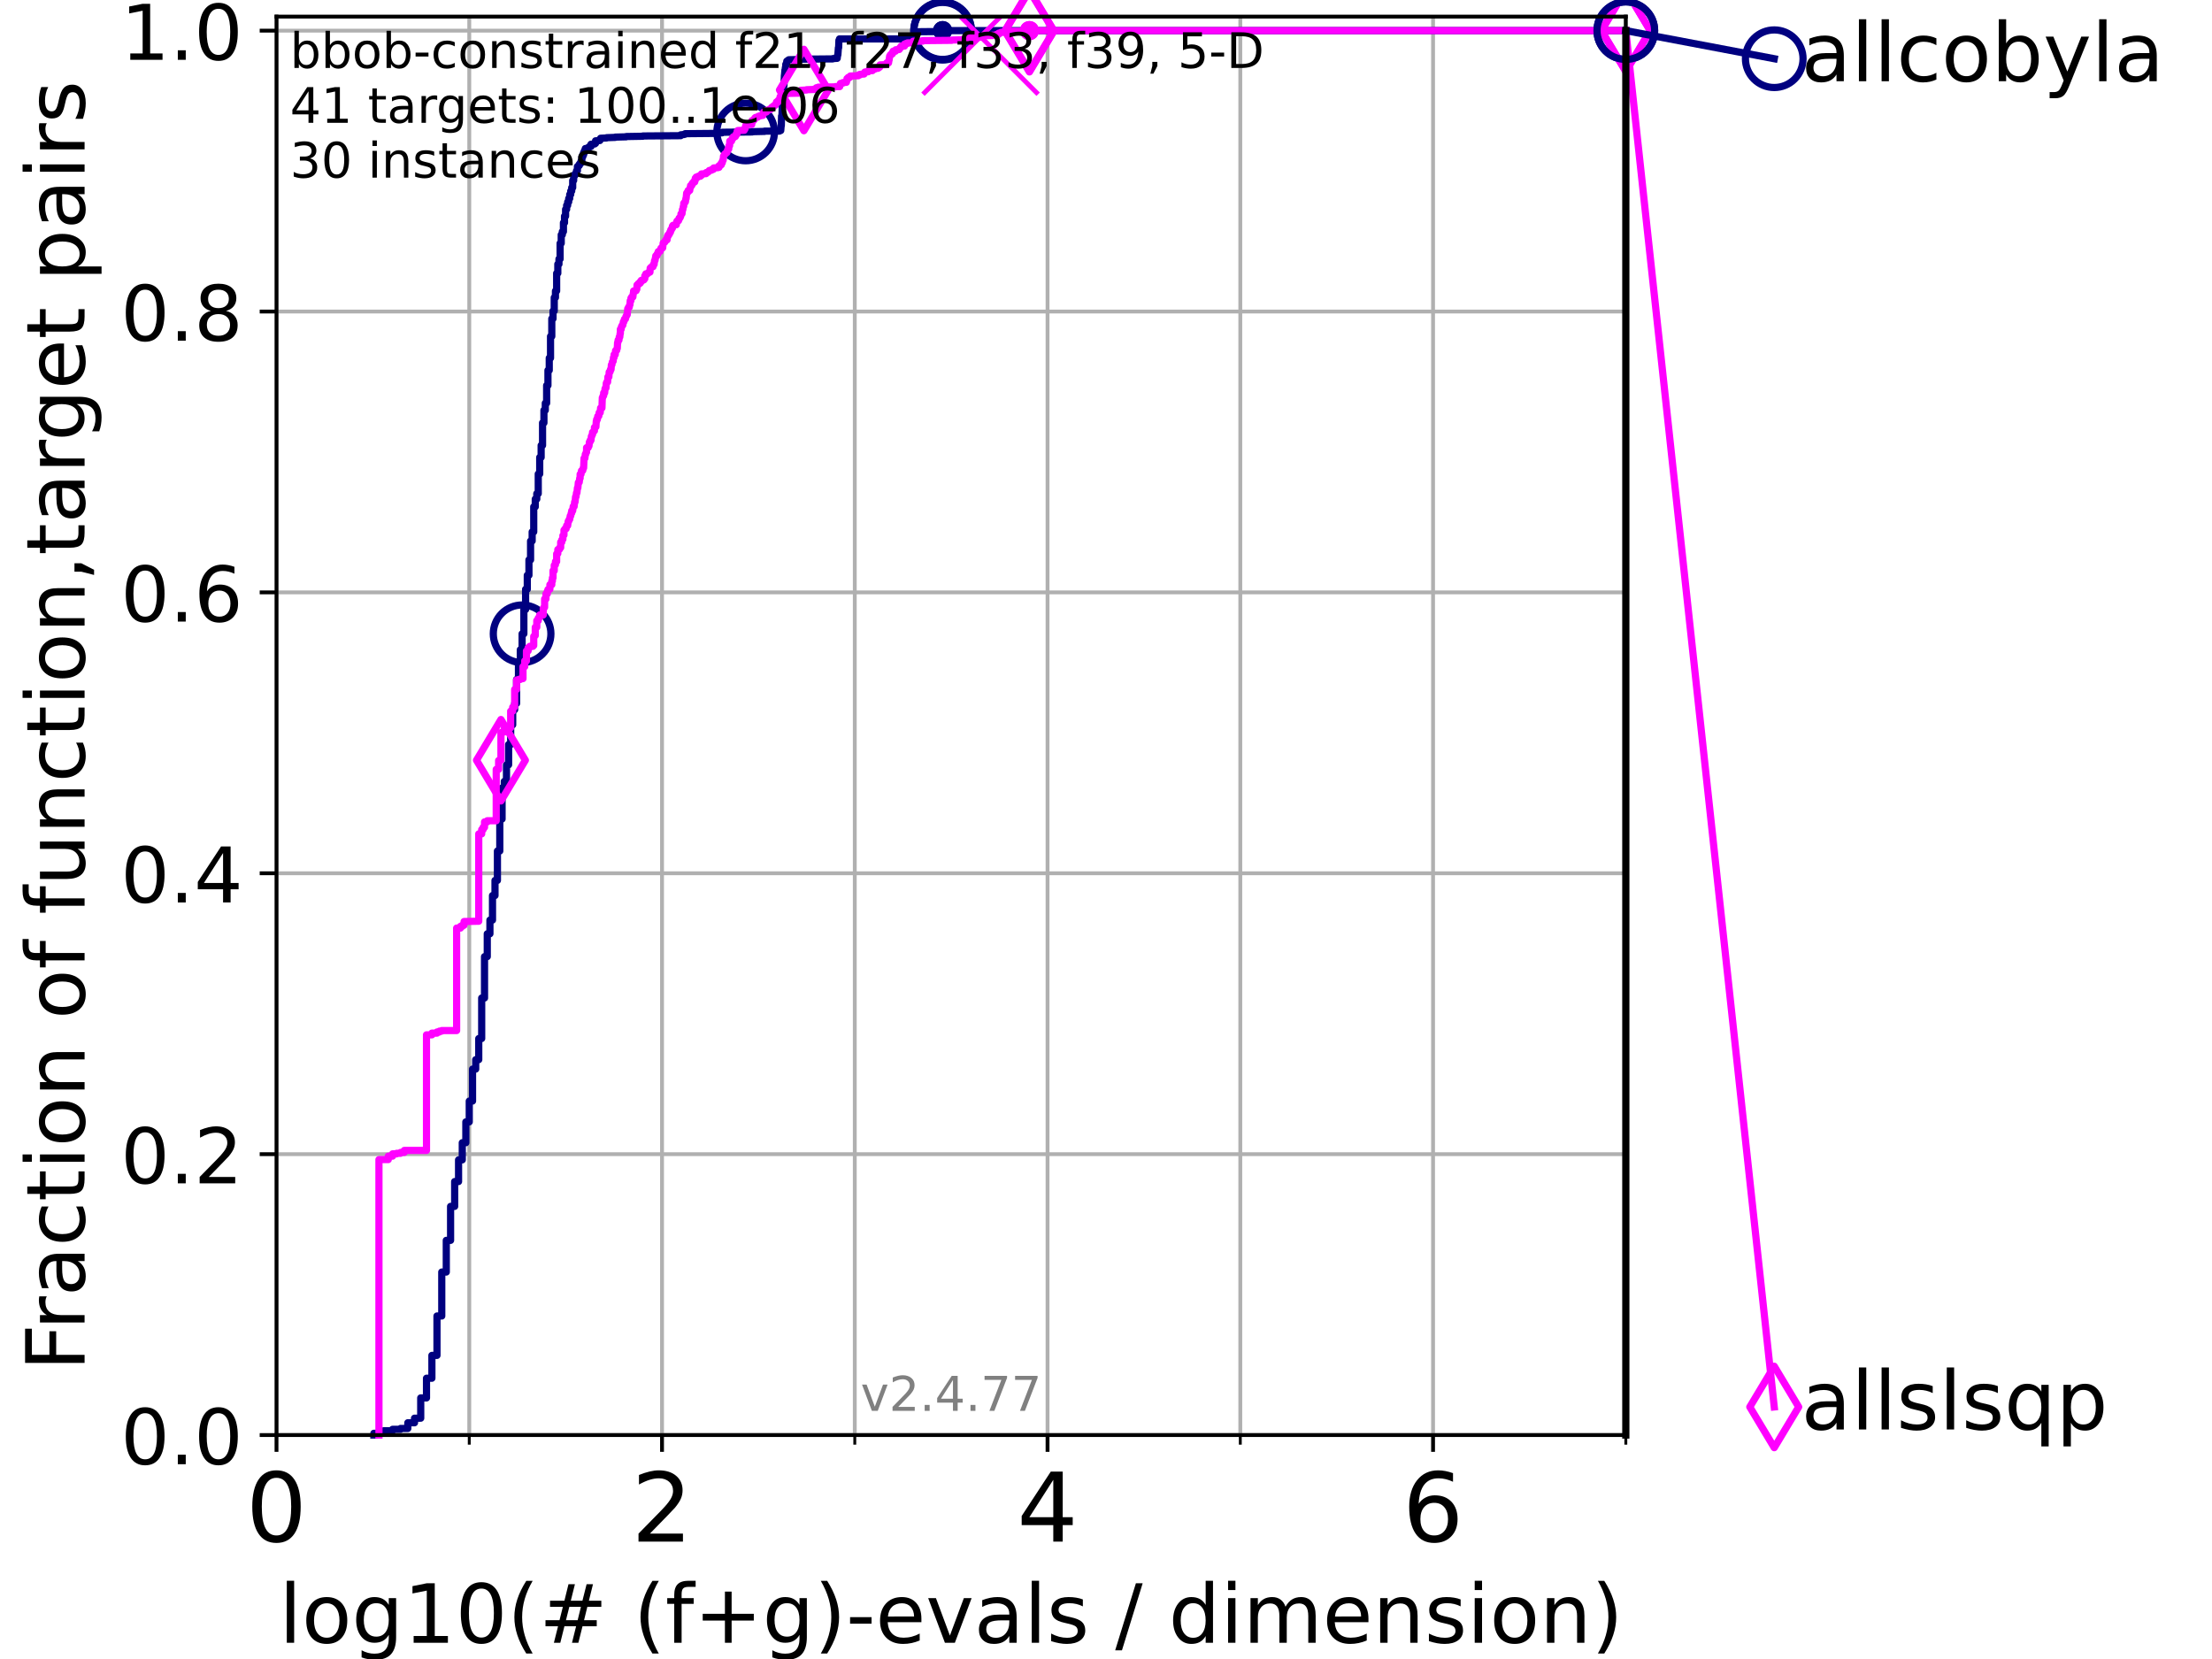 <?xml version="1.0" encoding="utf-8" standalone="no"?>
<!DOCTYPE svg PUBLIC "-//W3C//DTD SVG 1.1//EN"
  "http://www.w3.org/Graphics/SVG/1.1/DTD/svg11.dtd">
<!-- Created with matplotlib (https://matplotlib.org/) -->
<svg height="345.6pt" version="1.1" viewBox="0 0 460.8 345.6" width="460.8pt" xmlns="http://www.w3.org/2000/svg" xmlns:xlink="http://www.w3.org/1999/xlink">
 <defs>
  <style type="text/css">*{stroke-linecap:butt;stroke-linejoin:round;}</style>
 </defs>
 <g id="figure_1">
  <g id="patch_1">
   <path d="M 0 345.6 
L 460.8 345.6 
L 460.8 0 
L 0 0 
z
" style="fill:#ffffff;"/>
  </g>
  <g id="axes_1">
   <g id="patch_2">
    <path d="M 57.6 298.944 
L 338.688 298.944 
L 338.688 3.456 
L 57.6 3.456 
z
" style="fill:#ffffff;"/>
   </g>
   <g id="matplotlib.axis_1">
    <g id="xtick_1">
     <g id="line2d_1">
      <path clip-path="url(#p86ea5c5423)" d="M 57.6 298.944 
L 57.6 3.456 
" style="fill:none;stroke:#b0b0b0;stroke-linecap:square;stroke-width:0.8;"/>
     </g>
     <g id="line2d_2">
      <defs>
       <path d="M 0 0 
L 0 3.5 
" id="ma0058f8cc5" style="stroke:#000000;stroke-width:0.8;"/>
      </defs>
      <g>
       <use style="stroke:#000000;stroke-width:0.8;" x="57.6" xlink:href="#ma0058f8cc5" y="298.944"/>
      </g>
     </g>
     <g id="text_1">
      <!-- 0 -->
      <g transform="translate(51.237 321.141)scale(0.2 -0.2)">
       <defs>
        <path d="M 31.781 66.406 
Q 24.172 66.406 20.328 58.906 
Q 16.5 51.422 16.5 36.375 
Q 16.5 21.391 20.328 13.891 
Q 24.172 6.391 31.781 6.391 
Q 39.453 6.391 43.281 13.891 
Q 47.125 21.391 47.125 36.375 
Q 47.125 51.422 43.281 58.906 
Q 39.453 66.406 31.781 66.406 
z
M 31.781 74.219 
Q 44.047 74.219 50.516 64.516 
Q 56.984 54.828 56.984 36.375 
Q 56.984 17.969 50.516 8.266 
Q 44.047 -1.422 31.781 -1.422 
Q 19.531 -1.422 13.062 8.266 
Q 6.594 17.969 6.594 36.375 
Q 6.594 54.828 13.062 64.516 
Q 19.531 74.219 31.781 74.219 
z
" id="DejaVuSans-48"/>
       </defs>
       <use xlink:href="#DejaVuSans-48"/>
      </g>
     </g>
    </g>
    <g id="xtick_2">
     <g id="line2d_3">
      <path clip-path="url(#p86ea5c5423)" d="M 137.911 298.944 
L 137.911 3.456 
" style="fill:none;stroke:#b0b0b0;stroke-linecap:square;stroke-width:0.8;"/>
     </g>
     <g id="line2d_4">
      <g>
       <use style="stroke:#000000;stroke-width:0.8;" x="137.911" xlink:href="#ma0058f8cc5" y="298.944"/>
      </g>
     </g>
     <g id="text_2">
      <!-- 2 -->
      <g transform="translate(131.548 321.141)scale(0.2 -0.2)">
       <defs>
        <path d="M 19.188 8.297 
L 53.609 8.297 
L 53.609 0 
L 7.328 0 
L 7.328 8.297 
Q 12.938 14.109 22.625 23.891 
Q 32.328 33.688 34.812 36.531 
Q 39.547 41.844 41.422 45.531 
Q 43.312 49.219 43.312 52.781 
Q 43.312 58.594 39.234 62.25 
Q 35.156 65.922 28.609 65.922 
Q 23.969 65.922 18.812 64.312 
Q 13.672 62.703 7.812 59.422 
L 7.812 69.391 
Q 13.766 71.781 18.938 73 
Q 24.125 74.219 28.422 74.219 
Q 39.75 74.219 46.484 68.547 
Q 53.219 62.891 53.219 53.422 
Q 53.219 48.922 51.531 44.891 
Q 49.859 40.875 45.406 35.406 
Q 44.188 33.984 37.641 27.219 
Q 31.109 20.453 19.188 8.297 
z
" id="DejaVuSans-50"/>
       </defs>
       <use xlink:href="#DejaVuSans-50"/>
      </g>
     </g>
    </g>
    <g id="xtick_3">
     <g id="line2d_5">
      <path clip-path="url(#p86ea5c5423)" d="M 218.222 298.944 
L 218.222 3.456 
" style="fill:none;stroke:#b0b0b0;stroke-linecap:square;stroke-width:0.8;"/>
     </g>
     <g id="line2d_6">
      <g>
       <use style="stroke:#000000;stroke-width:0.8;" x="218.222" xlink:href="#ma0058f8cc5" y="298.944"/>
      </g>
     </g>
     <g id="text_3">
      <!-- 4 -->
      <g transform="translate(211.859 321.141)scale(0.2 -0.2)">
       <defs>
        <path d="M 37.797 64.312 
L 12.891 25.391 
L 37.797 25.391 
z
M 35.203 72.906 
L 47.609 72.906 
L 47.609 25.391 
L 58.016 25.391 
L 58.016 17.188 
L 47.609 17.188 
L 47.609 0 
L 37.797 0 
L 37.797 17.188 
L 4.891 17.188 
L 4.891 26.703 
z
" id="DejaVuSans-52"/>
       </defs>
       <use xlink:href="#DejaVuSans-52"/>
      </g>
     </g>
    </g>
    <g id="xtick_4">
     <g id="line2d_7">
      <path clip-path="url(#p86ea5c5423)" d="M 298.533 298.944 
L 298.533 3.456 
" style="fill:none;stroke:#b0b0b0;stroke-linecap:square;stroke-width:0.8;"/>
     </g>
     <g id="line2d_8">
      <g>
       <use style="stroke:#000000;stroke-width:0.8;" x="298.533" xlink:href="#ma0058f8cc5" y="298.944"/>
      </g>
     </g>
     <g id="text_4">
      <!-- 6 -->
      <g transform="translate(292.17 321.141)scale(0.2 -0.2)">
       <defs>
        <path d="M 33.016 40.375 
Q 26.375 40.375 22.484 35.828 
Q 18.609 31.297 18.609 23.391 
Q 18.609 15.531 22.484 10.953 
Q 26.375 6.391 33.016 6.391 
Q 39.656 6.391 43.531 10.953 
Q 47.406 15.531 47.406 23.391 
Q 47.406 31.297 43.531 35.828 
Q 39.656 40.375 33.016 40.375 
z
M 52.594 71.297 
L 52.594 62.312 
Q 48.875 64.062 45.094 64.984 
Q 41.312 65.922 37.594 65.922 
Q 27.828 65.922 22.672 59.328 
Q 17.531 52.734 16.797 39.406 
Q 19.672 43.656 24.016 45.922 
Q 28.375 48.188 33.594 48.188 
Q 44.578 48.188 50.953 41.516 
Q 57.328 34.859 57.328 23.391 
Q 57.328 12.156 50.688 5.359 
Q 44.047 -1.422 33.016 -1.422 
Q 20.359 -1.422 13.672 8.266 
Q 6.984 17.969 6.984 36.375 
Q 6.984 53.656 15.188 63.938 
Q 23.391 74.219 37.203 74.219 
Q 40.922 74.219 44.703 73.484 
Q 48.484 72.75 52.594 71.297 
z
" id="DejaVuSans-54"/>
       </defs>
       <use xlink:href="#DejaVuSans-54"/>
      </g>
     </g>
    </g>
    <g id="xtick_5">
     <g id="line2d_9">
      <path clip-path="url(#p86ea5c5423)" d="M 97.755 298.944 
L 97.755 3.456 
" style="fill:none;stroke:#b0b0b0;stroke-linecap:square;stroke-width:0.8;"/>
     </g>
     <g id="line2d_10">
      <defs>
       <path d="M 0 0 
L 0 2 
" id="mf0d9454c6f" style="stroke:#000000;stroke-width:0.6;"/>
      </defs>
      <g>
       <use style="stroke:#000000;stroke-width:0.6;" x="97.755" xlink:href="#mf0d9454c6f" y="298.944"/>
      </g>
     </g>
    </g>
    <g id="xtick_6">
     <g id="line2d_11">
      <path clip-path="url(#p86ea5c5423)" d="M 178.066 298.944 
L 178.066 3.456 
" style="fill:none;stroke:#b0b0b0;stroke-linecap:square;stroke-width:0.8;"/>
     </g>
     <g id="line2d_12">
      <g>
       <use style="stroke:#000000;stroke-width:0.6;" x="178.066" xlink:href="#mf0d9454c6f" y="298.944"/>
      </g>
     </g>
    </g>
    <g id="xtick_7">
     <g id="line2d_13">
      <path clip-path="url(#p86ea5c5423)" d="M 258.377 298.944 
L 258.377 3.456 
" style="fill:none;stroke:#b0b0b0;stroke-linecap:square;stroke-width:0.8;"/>
     </g>
     <g id="line2d_14">
      <g>
       <use style="stroke:#000000;stroke-width:0.6;" x="258.377" xlink:href="#mf0d9454c6f" y="298.944"/>
      </g>
     </g>
    </g>
    <g id="xtick_8">
     <g id="line2d_15">
      <path clip-path="url(#p86ea5c5423)" d="M 338.688 298.944 
L 338.688 3.456 
" style="fill:none;stroke:#b0b0b0;stroke-linecap:square;stroke-width:0.8;"/>
     </g>
     <g id="line2d_16">
      <g>
       <use style="stroke:#000000;stroke-width:0.6;" x="338.688" xlink:href="#mf0d9454c6f" y="298.944"/>
      </g>
     </g>
    </g>
    <g id="text_5">
     <!-- log10(# (f+g)-evals / dimension) -->
     <g transform="translate(58.145 342.218)scale(0.17 -0.17)">
      <defs>
       <path d="M 9.422 75.984 
L 18.406 75.984 
L 18.406 0 
L 9.422 0 
z
" id="DejaVuSans-108"/>
       <path d="M 30.609 48.391 
Q 23.391 48.391 19.188 42.75 
Q 14.984 37.109 14.984 27.297 
Q 14.984 17.484 19.156 11.844 
Q 23.344 6.203 30.609 6.203 
Q 37.797 6.203 41.984 11.859 
Q 46.188 17.531 46.188 27.297 
Q 46.188 37.016 41.984 42.703 
Q 37.797 48.391 30.609 48.391 
z
M 30.609 56 
Q 42.328 56 49.016 48.375 
Q 55.719 40.766 55.719 27.297 
Q 55.719 13.875 49.016 6.219 
Q 42.328 -1.422 30.609 -1.422 
Q 18.844 -1.422 12.172 6.219 
Q 5.516 13.875 5.516 27.297 
Q 5.516 40.766 12.172 48.375 
Q 18.844 56 30.609 56 
z
" id="DejaVuSans-111"/>
       <path d="M 45.406 27.984 
Q 45.406 37.75 41.375 43.109 
Q 37.359 48.484 30.078 48.484 
Q 22.859 48.484 18.828 43.109 
Q 14.797 37.75 14.797 27.984 
Q 14.797 18.266 18.828 12.891 
Q 22.859 7.516 30.078 7.516 
Q 37.359 7.516 41.375 12.891 
Q 45.406 18.266 45.406 27.984 
z
M 54.391 6.781 
Q 54.391 -7.172 48.188 -13.984 
Q 42 -20.797 29.203 -20.797 
Q 24.469 -20.797 20.266 -20.094 
Q 16.062 -19.391 12.109 -17.922 
L 12.109 -9.188 
Q 16.062 -11.328 19.922 -12.344 
Q 23.781 -13.375 27.781 -13.375 
Q 36.625 -13.375 41.016 -8.766 
Q 45.406 -4.156 45.406 5.172 
L 45.406 9.625 
Q 42.625 4.781 38.281 2.391 
Q 33.938 0 27.875 0 
Q 17.828 0 11.672 7.656 
Q 5.516 15.328 5.516 27.984 
Q 5.516 40.672 11.672 48.328 
Q 17.828 56 27.875 56 
Q 33.938 56 38.281 53.609 
Q 42.625 51.219 45.406 46.391 
L 45.406 54.688 
L 54.391 54.688 
z
" id="DejaVuSans-103"/>
       <path d="M 12.406 8.297 
L 28.516 8.297 
L 28.516 63.922 
L 10.984 60.406 
L 10.984 69.391 
L 28.422 72.906 
L 38.281 72.906 
L 38.281 8.297 
L 54.391 8.297 
L 54.391 0 
L 12.406 0 
z
" id="DejaVuSans-49"/>
       <path d="M 31 75.875 
Q 24.469 64.656 21.281 53.656 
Q 18.109 42.672 18.109 31.391 
Q 18.109 20.125 21.312 9.062 
Q 24.516 -2 31 -13.188 
L 23.188 -13.188 
Q 15.875 -1.703 12.234 9.375 
Q 8.594 20.453 8.594 31.391 
Q 8.594 42.281 12.203 53.312 
Q 15.828 64.359 23.188 75.875 
z
" id="DejaVuSans-40"/>
       <path d="M 51.125 44 
L 36.922 44 
L 32.812 27.688 
L 47.125 27.688 
z
M 43.797 71.781 
L 38.719 51.516 
L 52.984 51.516 
L 58.109 71.781 
L 65.922 71.781 
L 60.891 51.516 
L 76.125 51.516 
L 76.125 44 
L 58.984 44 
L 54.984 27.688 
L 70.516 27.688 
L 70.516 20.219 
L 53.078 20.219 
L 48 0 
L 40.188 0 
L 45.219 20.219 
L 30.906 20.219 
L 25.875 0 
L 18.016 0 
L 23.094 20.219 
L 7.719 20.219 
L 7.719 27.688 
L 24.906 27.688 
L 29 44 
L 13.281 44 
L 13.281 51.516 
L 30.906 51.516 
L 35.891 71.781 
z
" id="DejaVuSans-35"/>
       <path id="DejaVuSans-32"/>
       <path d="M 37.109 75.984 
L 37.109 68.5 
L 28.516 68.5 
Q 23.688 68.5 21.797 66.547 
Q 19.922 64.594 19.922 59.516 
L 19.922 54.688 
L 34.719 54.688 
L 34.719 47.703 
L 19.922 47.703 
L 19.922 0 
L 10.891 0 
L 10.891 47.703 
L 2.297 47.703 
L 2.297 54.688 
L 10.891 54.688 
L 10.891 58.5 
Q 10.891 67.625 15.141 71.797 
Q 19.391 75.984 28.609 75.984 
z
" id="DejaVuSans-102"/>
       <path d="M 46 62.703 
L 46 35.5 
L 73.188 35.5 
L 73.188 27.203 
L 46 27.203 
L 46 0 
L 37.797 0 
L 37.797 27.203 
L 10.594 27.203 
L 10.594 35.5 
L 37.797 35.5 
L 37.797 62.703 
z
" id="DejaVuSans-43"/>
       <path d="M 8.016 75.875 
L 15.828 75.875 
Q 23.141 64.359 26.781 53.312 
Q 30.422 42.281 30.422 31.391 
Q 30.422 20.453 26.781 9.375 
Q 23.141 -1.703 15.828 -13.188 
L 8.016 -13.188 
Q 14.5 -2 17.703 9.062 
Q 20.906 20.125 20.906 31.391 
Q 20.906 42.672 17.703 53.656 
Q 14.5 64.656 8.016 75.875 
z
" id="DejaVuSans-41"/>
       <path d="M 4.891 31.391 
L 31.203 31.391 
L 31.203 23.391 
L 4.891 23.391 
z
" id="DejaVuSans-45"/>
       <path d="M 56.203 29.594 
L 56.203 25.203 
L 14.891 25.203 
Q 15.484 15.922 20.484 11.062 
Q 25.484 6.203 34.422 6.203 
Q 39.594 6.203 44.453 7.469 
Q 49.312 8.734 54.109 11.281 
L 54.109 2.781 
Q 49.266 0.734 44.188 -0.344 
Q 39.109 -1.422 33.891 -1.422 
Q 20.797 -1.422 13.156 6.188 
Q 5.516 13.812 5.516 26.812 
Q 5.516 40.234 12.766 48.109 
Q 20.016 56 32.328 56 
Q 43.359 56 49.781 48.891 
Q 56.203 41.797 56.203 29.594 
z
M 47.219 32.234 
Q 47.125 39.594 43.094 43.984 
Q 39.062 48.391 32.422 48.391 
Q 24.906 48.391 20.391 44.141 
Q 15.875 39.891 15.188 32.172 
z
" id="DejaVuSans-101"/>
       <path d="M 2.984 54.688 
L 12.5 54.688 
L 29.594 8.797 
L 46.688 54.688 
L 56.203 54.688 
L 35.688 0 
L 23.484 0 
z
" id="DejaVuSans-118"/>
       <path d="M 34.281 27.484 
Q 23.391 27.484 19.188 25 
Q 14.984 22.516 14.984 16.5 
Q 14.984 11.719 18.141 8.906 
Q 21.297 6.109 26.703 6.109 
Q 34.188 6.109 38.703 11.406 
Q 43.219 16.703 43.219 25.484 
L 43.219 27.484 
z
M 52.203 31.203 
L 52.203 0 
L 43.219 0 
L 43.219 8.297 
Q 40.141 3.328 35.547 0.953 
Q 30.953 -1.422 24.312 -1.422 
Q 15.922 -1.422 10.953 3.297 
Q 6 8.016 6 15.922 
Q 6 25.141 12.172 29.828 
Q 18.359 34.516 30.609 34.516 
L 43.219 34.516 
L 43.219 35.406 
Q 43.219 41.609 39.141 45 
Q 35.062 48.391 27.688 48.391 
Q 23 48.391 18.547 47.266 
Q 14.109 46.141 10.016 43.891 
L 10.016 52.203 
Q 14.938 54.109 19.578 55.047 
Q 24.219 56 28.609 56 
Q 40.484 56 46.344 49.844 
Q 52.203 43.703 52.203 31.203 
z
" id="DejaVuSans-97"/>
       <path d="M 44.281 53.078 
L 44.281 44.578 
Q 40.484 46.531 36.375 47.5 
Q 32.281 48.484 27.875 48.484 
Q 21.188 48.484 17.844 46.438 
Q 14.5 44.391 14.5 40.281 
Q 14.5 37.156 16.891 35.375 
Q 19.281 33.594 26.516 31.984 
L 29.594 31.297 
Q 39.156 29.25 43.188 25.516 
Q 47.219 21.781 47.219 15.094 
Q 47.219 7.469 41.188 3.016 
Q 35.156 -1.422 24.609 -1.422 
Q 20.219 -1.422 15.453 -0.562 
Q 10.688 0.297 5.422 2 
L 5.422 11.281 
Q 10.406 8.688 15.234 7.391 
Q 20.062 6.109 24.812 6.109 
Q 31.156 6.109 34.562 8.281 
Q 37.984 10.453 37.984 14.406 
Q 37.984 18.062 35.516 20.016 
Q 33.062 21.969 24.703 23.781 
L 21.578 24.516 
Q 13.234 26.266 9.516 29.906 
Q 5.812 33.547 5.812 39.891 
Q 5.812 47.609 11.281 51.797 
Q 16.75 56 26.812 56 
Q 31.781 56 36.172 55.266 
Q 40.578 54.547 44.281 53.078 
z
" id="DejaVuSans-115"/>
       <path d="M 25.391 72.906 
L 33.688 72.906 
L 8.297 -9.281 
L 0 -9.281 
z
" id="DejaVuSans-47"/>
       <path d="M 45.406 46.391 
L 45.406 75.984 
L 54.391 75.984 
L 54.391 0 
L 45.406 0 
L 45.406 8.203 
Q 42.578 3.328 38.25 0.953 
Q 33.938 -1.422 27.875 -1.422 
Q 17.969 -1.422 11.734 6.484 
Q 5.516 14.406 5.516 27.297 
Q 5.516 40.188 11.734 48.094 
Q 17.969 56 27.875 56 
Q 33.938 56 38.25 53.625 
Q 42.578 51.266 45.406 46.391 
z
M 14.797 27.297 
Q 14.797 17.391 18.875 11.75 
Q 22.953 6.109 30.078 6.109 
Q 37.203 6.109 41.297 11.75 
Q 45.406 17.391 45.406 27.297 
Q 45.406 37.203 41.297 42.844 
Q 37.203 48.484 30.078 48.484 
Q 22.953 48.484 18.875 42.844 
Q 14.797 37.203 14.797 27.297 
z
" id="DejaVuSans-100"/>
       <path d="M 9.422 54.688 
L 18.406 54.688 
L 18.406 0 
L 9.422 0 
z
M 9.422 75.984 
L 18.406 75.984 
L 18.406 64.594 
L 9.422 64.594 
z
" id="DejaVuSans-105"/>
       <path d="M 52 44.188 
Q 55.375 50.25 60.062 53.125 
Q 64.75 56 71.094 56 
Q 79.641 56 84.281 50.016 
Q 88.922 44.047 88.922 33.016 
L 88.922 0 
L 79.891 0 
L 79.891 32.719 
Q 79.891 40.578 77.094 44.375 
Q 74.312 48.188 68.609 48.188 
Q 61.625 48.188 57.562 43.547 
Q 53.516 38.922 53.516 30.906 
L 53.516 0 
L 44.484 0 
L 44.484 32.719 
Q 44.484 40.625 41.703 44.406 
Q 38.922 48.188 33.109 48.188 
Q 26.219 48.188 22.156 43.531 
Q 18.109 38.875 18.109 30.906 
L 18.109 0 
L 9.078 0 
L 9.078 54.688 
L 18.109 54.688 
L 18.109 46.188 
Q 21.188 51.219 25.484 53.609 
Q 29.781 56 35.688 56 
Q 41.656 56 45.828 52.969 
Q 50 49.953 52 44.188 
z
" id="DejaVuSans-109"/>
       <path d="M 54.891 33.016 
L 54.891 0 
L 45.906 0 
L 45.906 32.719 
Q 45.906 40.484 42.875 44.328 
Q 39.844 48.188 33.797 48.188 
Q 26.516 48.188 22.312 43.547 
Q 18.109 38.922 18.109 30.906 
L 18.109 0 
L 9.078 0 
L 9.078 54.688 
L 18.109 54.688 
L 18.109 46.188 
Q 21.344 51.125 25.703 53.562 
Q 30.078 56 35.797 56 
Q 45.219 56 50.047 50.172 
Q 54.891 44.344 54.891 33.016 
z
" id="DejaVuSans-110"/>
      </defs>
      <use xlink:href="#DejaVuSans-108"/>
      <use x="27.783" xlink:href="#DejaVuSans-111"/>
      <use x="88.965" xlink:href="#DejaVuSans-103"/>
      <use x="152.441" xlink:href="#DejaVuSans-49"/>
      <use x="216.064" xlink:href="#DejaVuSans-48"/>
      <use x="279.688" xlink:href="#DejaVuSans-40"/>
      <use x="318.701" xlink:href="#DejaVuSans-35"/>
      <use x="402.49" xlink:href="#DejaVuSans-32"/>
      <use x="434.277" xlink:href="#DejaVuSans-40"/>
      <use x="473.291" xlink:href="#DejaVuSans-102"/>
      <use x="508.496" xlink:href="#DejaVuSans-43"/>
      <use x="592.285" xlink:href="#DejaVuSans-103"/>
      <use x="655.762" xlink:href="#DejaVuSans-41"/>
      <use x="694.775" xlink:href="#DejaVuSans-45"/>
      <use x="730.859" xlink:href="#DejaVuSans-101"/>
      <use x="792.383" xlink:href="#DejaVuSans-118"/>
      <use x="851.562" xlink:href="#DejaVuSans-97"/>
      <use x="912.842" xlink:href="#DejaVuSans-108"/>
      <use x="940.625" xlink:href="#DejaVuSans-115"/>
      <use x="992.725" xlink:href="#DejaVuSans-32"/>
      <use x="1024.512" xlink:href="#DejaVuSans-47"/>
      <use x="1058.203" xlink:href="#DejaVuSans-32"/>
      <use x="1089.99" xlink:href="#DejaVuSans-100"/>
      <use x="1153.467" xlink:href="#DejaVuSans-105"/>
      <use x="1181.25" xlink:href="#DejaVuSans-109"/>
      <use x="1278.662" xlink:href="#DejaVuSans-101"/>
      <use x="1340.186" xlink:href="#DejaVuSans-110"/>
      <use x="1403.564" xlink:href="#DejaVuSans-115"/>
      <use x="1455.664" xlink:href="#DejaVuSans-105"/>
      <use x="1483.447" xlink:href="#DejaVuSans-111"/>
      <use x="1544.629" xlink:href="#DejaVuSans-110"/>
      <use x="1608.008" xlink:href="#DejaVuSans-41"/>
     </g>
    </g>
   </g>
   <g id="matplotlib.axis_2">
    <g id="ytick_1">
     <g id="line2d_17">
      <path clip-path="url(#p86ea5c5423)" d="M 57.6 298.944 
L 338.688 298.944 
" style="fill:none;stroke:#b0b0b0;stroke-linecap:square;stroke-width:0.8;"/>
     </g>
     <g id="line2d_18">
      <defs>
       <path d="M 0 0 
L -3.5 0 
" id="mdcc8cb8f0c" style="stroke:#000000;stroke-width:0.8;"/>
      </defs>
      <g>
       <use style="stroke:#000000;stroke-width:0.8;" x="57.6" xlink:href="#mdcc8cb8f0c" y="298.944"/>
      </g>
     </g>
     <g id="text_6">
      <!-- 0.0 -->
      <g transform="translate(25.155 305.023)scale(0.16 -0.16)">
       <defs>
        <path d="M 10.688 12.406 
L 21 12.406 
L 21 0 
L 10.688 0 
z
" id="DejaVuSans-46"/>
       </defs>
       <use xlink:href="#DejaVuSans-48"/>
       <use x="63.623" xlink:href="#DejaVuSans-46"/>
       <use x="95.41" xlink:href="#DejaVuSans-48"/>
      </g>
     </g>
    </g>
    <g id="ytick_2">
     <g id="line2d_19">
      <path clip-path="url(#p86ea5c5423)" d="M 57.6 240.432 
L 338.688 240.432 
" style="fill:none;stroke:#b0b0b0;stroke-linecap:square;stroke-width:0.8;"/>
     </g>
     <g id="line2d_20">
      <g>
       <use style="stroke:#000000;stroke-width:0.8;" x="57.6" xlink:href="#mdcc8cb8f0c" y="240.432"/>
      </g>
     </g>
     <g id="text_7">
      <!-- 0.2 -->
      <g transform="translate(25.155 246.51)scale(0.16 -0.16)">
       <use xlink:href="#DejaVuSans-48"/>
       <use x="63.623" xlink:href="#DejaVuSans-46"/>
       <use x="95.41" xlink:href="#DejaVuSans-50"/>
      </g>
     </g>
    </g>
    <g id="ytick_3">
     <g id="line2d_21">
      <path clip-path="url(#p86ea5c5423)" d="M 57.6 181.919 
L 338.688 181.919 
" style="fill:none;stroke:#b0b0b0;stroke-linecap:square;stroke-width:0.8;"/>
     </g>
     <g id="line2d_22">
      <g>
       <use style="stroke:#000000;stroke-width:0.8;" x="57.6" xlink:href="#mdcc8cb8f0c" y="181.919"/>
      </g>
     </g>
     <g id="text_8">
      <!-- 0.4 -->
      <g transform="translate(25.155 187.998)scale(0.16 -0.16)">
       <use xlink:href="#DejaVuSans-48"/>
       <use x="63.623" xlink:href="#DejaVuSans-46"/>
       <use x="95.41" xlink:href="#DejaVuSans-52"/>
      </g>
     </g>
    </g>
    <g id="ytick_4">
     <g id="line2d_23">
      <path clip-path="url(#p86ea5c5423)" d="M 57.6 123.407 
L 338.688 123.407 
" style="fill:none;stroke:#b0b0b0;stroke-linecap:square;stroke-width:0.8;"/>
     </g>
     <g id="line2d_24">
      <g>
       <use style="stroke:#000000;stroke-width:0.8;" x="57.6" xlink:href="#mdcc8cb8f0c" y="123.407"/>
      </g>
     </g>
     <g id="text_9">
      <!-- 0.6 -->
      <g transform="translate(25.155 129.485)scale(0.16 -0.16)">
       <use xlink:href="#DejaVuSans-48"/>
       <use x="63.623" xlink:href="#DejaVuSans-46"/>
       <use x="95.41" xlink:href="#DejaVuSans-54"/>
      </g>
     </g>
    </g>
    <g id="ytick_5">
     <g id="line2d_25">
      <path clip-path="url(#p86ea5c5423)" d="M 57.6 64.894 
L 338.688 64.894 
" style="fill:none;stroke:#b0b0b0;stroke-linecap:square;stroke-width:0.8;"/>
     </g>
     <g id="line2d_26">
      <g>
       <use style="stroke:#000000;stroke-width:0.8;" x="57.6" xlink:href="#mdcc8cb8f0c" y="64.894"/>
      </g>
     </g>
     <g id="text_10">
      <!-- 0.8 -->
      <g transform="translate(25.155 70.973)scale(0.16 -0.16)">
       <defs>
        <path d="M 31.781 34.625 
Q 24.75 34.625 20.719 30.859 
Q 16.703 27.094 16.703 20.516 
Q 16.703 13.922 20.719 10.156 
Q 24.75 6.391 31.781 6.391 
Q 38.812 6.391 42.859 10.172 
Q 46.922 13.969 46.922 20.516 
Q 46.922 27.094 42.891 30.859 
Q 38.875 34.625 31.781 34.625 
z
M 21.922 38.812 
Q 15.578 40.375 12.031 44.719 
Q 8.5 49.078 8.5 55.328 
Q 8.5 64.062 14.719 69.141 
Q 20.953 74.219 31.781 74.219 
Q 42.672 74.219 48.875 69.141 
Q 55.078 64.062 55.078 55.328 
Q 55.078 49.078 51.531 44.719 
Q 48 40.375 41.703 38.812 
Q 48.828 37.156 52.797 32.312 
Q 56.781 27.484 56.781 20.516 
Q 56.781 9.906 50.312 4.234 
Q 43.844 -1.422 31.781 -1.422 
Q 19.734 -1.422 13.25 4.234 
Q 6.781 9.906 6.781 20.516 
Q 6.781 27.484 10.781 32.312 
Q 14.797 37.156 21.922 38.812 
z
M 18.312 54.391 
Q 18.312 48.734 21.844 45.562 
Q 25.391 42.391 31.781 42.391 
Q 38.141 42.391 41.719 45.562 
Q 45.312 48.734 45.312 54.391 
Q 45.312 60.062 41.719 63.234 
Q 38.141 66.406 31.781 66.406 
Q 25.391 66.406 21.844 63.234 
Q 18.312 60.062 18.312 54.391 
z
" id="DejaVuSans-56"/>
       </defs>
       <use xlink:href="#DejaVuSans-48"/>
       <use x="63.623" xlink:href="#DejaVuSans-46"/>
       <use x="95.41" xlink:href="#DejaVuSans-56"/>
      </g>
     </g>
    </g>
    <g id="ytick_6">
     <g id="line2d_27">
      <path clip-path="url(#p86ea5c5423)" d="M 57.6 6.382 
L 338.688 6.382 
" style="fill:none;stroke:#b0b0b0;stroke-linecap:square;stroke-width:0.8;"/>
     </g>
     <g id="line2d_28">
      <g>
       <use style="stroke:#000000;stroke-width:0.8;" x="57.6" xlink:href="#mdcc8cb8f0c" y="6.382"/>
      </g>
     </g>
     <g id="text_11">
      <!-- 1.0 -->
      <g transform="translate(25.155 12.46)scale(0.16 -0.16)">
       <use xlink:href="#DejaVuSans-49"/>
       <use x="63.623" xlink:href="#DejaVuSans-46"/>
       <use x="95.41" xlink:href="#DejaVuSans-48"/>
      </g>
     </g>
    </g>
    <g id="text_12">
     <!-- Fraction of function,target pairs -->
     <g transform="translate(17.62 285.585)rotate(-90)scale(0.17 -0.17)">
      <defs>
       <path d="M 9.812 72.906 
L 51.703 72.906 
L 51.703 64.594 
L 19.672 64.594 
L 19.672 43.109 
L 48.578 43.109 
L 48.578 34.812 
L 19.672 34.812 
L 19.672 0 
L 9.812 0 
z
" id="DejaVuSans-70"/>
       <path d="M 41.109 46.297 
Q 39.594 47.172 37.812 47.578 
Q 36.031 48 33.891 48 
Q 26.266 48 22.188 43.047 
Q 18.109 38.094 18.109 28.812 
L 18.109 0 
L 9.078 0 
L 9.078 54.688 
L 18.109 54.688 
L 18.109 46.188 
Q 20.953 51.172 25.484 53.578 
Q 30.031 56 36.531 56 
Q 37.453 56 38.578 55.875 
Q 39.703 55.766 41.062 55.516 
z
" id="DejaVuSans-114"/>
       <path d="M 48.781 52.594 
L 48.781 44.188 
Q 44.969 46.297 41.141 47.344 
Q 37.312 48.391 33.406 48.391 
Q 24.656 48.391 19.812 42.844 
Q 14.984 37.312 14.984 27.297 
Q 14.984 17.281 19.812 11.734 
Q 24.656 6.203 33.406 6.203 
Q 37.312 6.203 41.141 7.25 
Q 44.969 8.297 48.781 10.406 
L 48.781 2.094 
Q 45.016 0.344 40.984 -0.531 
Q 36.969 -1.422 32.422 -1.422 
Q 20.062 -1.422 12.781 6.344 
Q 5.516 14.109 5.516 27.297 
Q 5.516 40.672 12.859 48.328 
Q 20.219 56 33.016 56 
Q 37.156 56 41.109 55.141 
Q 45.062 54.297 48.781 52.594 
z
" id="DejaVuSans-99"/>
       <path d="M 18.312 70.219 
L 18.312 54.688 
L 36.812 54.688 
L 36.812 47.703 
L 18.312 47.703 
L 18.312 18.016 
Q 18.312 11.328 20.141 9.422 
Q 21.969 7.516 27.594 7.516 
L 36.812 7.516 
L 36.812 0 
L 27.594 0 
Q 17.188 0 13.234 3.875 
Q 9.281 7.766 9.281 18.016 
L 9.281 47.703 
L 2.688 47.703 
L 2.688 54.688 
L 9.281 54.688 
L 9.281 70.219 
z
" id="DejaVuSans-116"/>
       <path d="M 8.5 21.578 
L 8.5 54.688 
L 17.484 54.688 
L 17.484 21.922 
Q 17.484 14.156 20.5 10.266 
Q 23.531 6.391 29.594 6.391 
Q 36.859 6.391 41.078 11.031 
Q 45.312 15.672 45.312 23.688 
L 45.312 54.688 
L 54.297 54.688 
L 54.297 0 
L 45.312 0 
L 45.312 8.406 
Q 42.047 3.422 37.719 1 
Q 33.406 -1.422 27.688 -1.422 
Q 18.266 -1.422 13.375 4.438 
Q 8.5 10.297 8.5 21.578 
z
M 31.109 56 
z
" id="DejaVuSans-117"/>
       <path d="M 11.719 12.406 
L 22.016 12.406 
L 22.016 4 
L 14.016 -11.625 
L 7.719 -11.625 
L 11.719 4 
z
" id="DejaVuSans-44"/>
       <path d="M 18.109 8.203 
L 18.109 -20.797 
L 9.078 -20.797 
L 9.078 54.688 
L 18.109 54.688 
L 18.109 46.391 
Q 20.953 51.266 25.266 53.625 
Q 29.594 56 35.594 56 
Q 45.562 56 51.781 48.094 
Q 58.016 40.188 58.016 27.297 
Q 58.016 14.406 51.781 6.484 
Q 45.562 -1.422 35.594 -1.422 
Q 29.594 -1.422 25.266 0.953 
Q 20.953 3.328 18.109 8.203 
z
M 48.688 27.297 
Q 48.688 37.203 44.609 42.844 
Q 40.531 48.484 33.406 48.484 
Q 26.266 48.484 22.188 42.844 
Q 18.109 37.203 18.109 27.297 
Q 18.109 17.391 22.188 11.75 
Q 26.266 6.109 33.406 6.109 
Q 40.531 6.109 44.609 11.75 
Q 48.688 17.391 48.688 27.297 
z
" id="DejaVuSans-112"/>
      </defs>
      <use xlink:href="#DejaVuSans-70"/>
      <use x="50.27" xlink:href="#DejaVuSans-114"/>
      <use x="91.383" xlink:href="#DejaVuSans-97"/>
      <use x="152.662" xlink:href="#DejaVuSans-99"/>
      <use x="207.643" xlink:href="#DejaVuSans-116"/>
      <use x="246.852" xlink:href="#DejaVuSans-105"/>
      <use x="274.635" xlink:href="#DejaVuSans-111"/>
      <use x="335.816" xlink:href="#DejaVuSans-110"/>
      <use x="399.195" xlink:href="#DejaVuSans-32"/>
      <use x="430.982" xlink:href="#DejaVuSans-111"/>
      <use x="492.164" xlink:href="#DejaVuSans-102"/>
      <use x="527.369" xlink:href="#DejaVuSans-32"/>
      <use x="559.156" xlink:href="#DejaVuSans-102"/>
      <use x="594.361" xlink:href="#DejaVuSans-117"/>
      <use x="657.74" xlink:href="#DejaVuSans-110"/>
      <use x="721.119" xlink:href="#DejaVuSans-99"/>
      <use x="776.1" xlink:href="#DejaVuSans-116"/>
      <use x="815.309" xlink:href="#DejaVuSans-105"/>
      <use x="843.092" xlink:href="#DejaVuSans-111"/>
      <use x="904.273" xlink:href="#DejaVuSans-110"/>
      <use x="967.652" xlink:href="#DejaVuSans-44"/>
      <use x="999.439" xlink:href="#DejaVuSans-116"/>
      <use x="1038.648" xlink:href="#DejaVuSans-97"/>
      <use x="1099.928" xlink:href="#DejaVuSans-114"/>
      <use x="1139.291" xlink:href="#DejaVuSans-103"/>
      <use x="1202.768" xlink:href="#DejaVuSans-101"/>
      <use x="1264.291" xlink:href="#DejaVuSans-116"/>
      <use x="1303.5" xlink:href="#DejaVuSans-32"/>
      <use x="1335.287" xlink:href="#DejaVuSans-112"/>
      <use x="1398.764" xlink:href="#DejaVuSans-97"/>
      <use x="1460.043" xlink:href="#DejaVuSans-105"/>
      <use x="1487.826" xlink:href="#DejaVuSans-114"/>
      <use x="1528.939" xlink:href="#DejaVuSans-115"/>
     </g>
    </g>
   </g>
   <g id="line2d_29">
    <defs>
     <path d="M 0 1.5 
C 0.398 1.5 0.779 1.342 1.061 1.061 
C 1.342 0.779 1.5 0.398 1.5 0 
C 1.5 -0.398 1.342 -0.779 1.061 -1.061 
C 0.779 -1.342 0.398 -1.5 0 -1.5 
C -0.398 -1.5 -0.779 -1.342 -1.061 -1.061 
C -1.342 -0.779 -1.5 -0.398 -1.5 0 
C -1.5 0.398 -1.342 0.779 -1.061 1.061 
C -0.779 1.342 -0.398 1.5 0 1.5 
z
" id="mc2e05c779a" style="stroke:#000080;"/>
    </defs>
    <g>
     <use style="fill:#000080;stroke:#000080;" x="196.36" xlink:href="#mc2e05c779a" y="6.382"/>
     <use style="fill:#000080;stroke:#000080;" x="196.36" xlink:href="#mc2e05c779a" y="6.382"/>
    </g>
   </g>
   <g id="line2d_30">
    <path d="M 77.885 298.944 
L 77.885 298.587 
L 79.939 298.587 
L 79.939 298.052 
L 81.776 298.052 
L 81.776 297.755 
L 83.438 297.755 
L 83.438 297.576 
L 84.956 297.576 
L 84.956 296.387 
L 86.351 296.387 
L 86.351 295.436 
L 87.644 295.436 
L 87.644 291.214 
L 88.847 291.214 
L 88.847 287.111 
L 89.973 287.111 
L 89.973 282.354 
L 91.03 282.354 
L 91.03 274.148 
L 92.027 274.148 
L 92.027 264.99 
L 92.969 264.99 
L 92.969 258.39 
L 93.864 258.39 
L 93.864 251.313 
L 94.715 251.313 
L 94.715 246.14 
L 95.526 246.14 
L 95.526 241.621 
L 96.301 241.621 
L 96.301 238.053 
L 97.044 238.053 
L 97.044 233.712 
L 97.755 233.712 
L 97.755 229.371 
L 98.439 229.371 
L 98.439 222.711 
L 99.098 222.711 
L 99.098 220.749 
L 99.732 220.749 
L 99.732 216.349 
L 100.344 216.349 
L 100.344 207.905 
L 100.935 207.905 
L 100.935 199.283 
L 101.507 199.283 
L 101.507 194.525 
L 102.06 194.525 
L 102.06 191.671 
L 102.597 191.671 
L 102.597 186.557 
L 103.118 186.557 
L 103.118 183.406 
L 103.623 183.406 
L 103.623 177.281 
L 104.115 177.281 
L 104.115 170.621 
L 104.592 170.621 
L 104.592 164.139 
L 105.057 164.139 
L 105.057 162.772 
L 105.51 162.772 
L 105.51 159.323 
L 105.952 159.323 
L 105.952 155.101 
L 106.383 155.101 
L 106.383 150.998 
L 106.803 150.998 
L 106.803 147.846 
L 107.213 147.846 
L 107.213 146.538 
L 107.614 146.538 
L 107.614 141.543 
L 108.006 141.543 
L 108.006 138.451 
L 108.389 138.451 
L 108.389 135.359 
L 108.764 135.359 
L 108.764 132.029 
L 109.132 132.029 
L 109.132 126.974 
L 109.491 126.974 
L 109.491 122.752 
L 109.843 122.752 
L 109.843 119.839 
L 110.189 119.839 
L 110.189 116.628 
L 110.527 116.628 
L 110.527 112.703 
L 110.86 112.703 
L 110.86 110.8 
L 111.186 110.8 
L 111.186 105.567 
L 111.506 105.567 
L 111.506 103.962 
L 111.82 103.962 
L 111.82 102.832 
L 112.128 102.832 
L 112.128 98.729 
L 112.432 98.729 
L 112.432 95.28 
L 112.73 95.28 
L 112.73 92.783 
L 113.023 92.783 
L 113.023 88.085 
L 113.311 88.085 
L 113.311 85.469 
L 113.595 85.469 
L 113.595 83.982 
L 113.874 83.982 
L 113.874 80.295 
L 114.148 80.295 
L 114.148 77.144 
L 114.419 77.144 
L 114.419 74.587 
L 114.685 74.587 
L 114.685 70.067 
L 114.947 70.067 
L 114.947 66.381 
L 115.206 66.381 
L 115.206 64.775 
L 115.46 64.775 
L 115.46 61.98 
L 115.711 61.98 
L 115.711 60.613 
L 115.959 60.613 
L 115.959 56.926 
L 116.203 56.926 
L 116.203 55.023 
L 116.443 55.023 
L 116.443 53.953 
L 116.68 53.953 
L 116.68 50.682 
L 116.914 50.682 
L 116.914 48.898 
L 117.145 48.898 
L 117.145 48.244 
L 117.373 48.244 
L 117.373 46.401 
L 117.598 46.401 
L 117.598 45.033 
L 117.821 45.033 
L 117.821 43.606 
L 118.04 43.606 
L 118.04 42.774 
L 118.257 42.774 
L 118.257 42.06 
L 118.471 42.06 
L 118.471 41.346 
L 118.682 41.346 
L 118.682 40.514 
L 118.891 40.514 
L 118.891 39.8 
L 119.097 39.8 
L 119.097 39.087 
L 119.301 39.087 
L 119.301 37.6 
L 119.503 37.6 
L 119.503 36.649 
L 119.702 36.649 
L 119.702 36.351 
L 119.899 36.351 
L 119.899 36.114 
L 120.094 36.114 
L 120.094 35.578 
L 120.287 35.578 
L 120.287 34.686 
L 120.477 34.686 
L 120.477 34.508 
L 120.666 34.508 
L 120.666 34.211 
L 120.852 34.211 
L 120.852 33.973 
L 121.037 33.973 
L 121.037 33.557 
L 121.219 33.557 
L 121.219 32.665 
L 121.4 32.665 
L 121.4 32.248 
L 121.579 32.248 
L 121.579 31.773 
L 121.756 31.773 
L 121.756 31.356 
L 121.931 31.356 
L 121.931 30.94 
L 122.615 30.881 
L 122.615 30.643 
L 122.782 30.643 
L 122.782 30.524 
L 123.111 30.524 
L 123.111 30.048 
L 123.908 29.989 
L 123.908 29.87 
L 124.063 29.87 
L 124.063 29.335 
L 124.965 29.275 
L 124.965 29.037 
L 125.111 29.037 
L 125.111 28.8 
L 126.372 28.74 
L 126.372 28.681 
L 128.169 28.621 
L 128.169 28.562 
L 130.452 28.502 
L 130.452 28.443 
L 133.932 28.383 
L 133.932 28.324 
L 141.802 28.264 
L 141.802 28.086 
L 142.486 28.026 
L 142.486 27.967 
L 142.726 27.967 
L 142.726 27.848 
L 149.104 27.789 
L 149.104 27.729 
L 150.446 27.67 
L 150.48 27.551 
L 156.694 27.491 
L 156.694 27.432 
L 159.294 27.372 
L 159.294 27.313 
L 162.372 27.313 
L 162.372 27.194 
L 162.645 27.194 
L 162.729 26.183 
L 162.762 26.183 
L 162.813 24.161 
L 162.896 24.102 
L 162.996 21.188 
L 163.012 21.188 
L 163.045 20.237 
L 163.16 20.177 
L 163.259 17.918 
L 163.307 17.918 
L 163.405 15.717 
L 163.421 15.717 
L 163.518 14.588 
L 163.566 14.588 
L 163.614 14.052 
L 163.693 14.052 
L 163.693 13.398 
L 163.82 13.398 
L 163.899 12.744 
L 164.133 12.685 
L 164.133 12.566 
L 164.318 12.506 
L 164.318 12.447 
L 166.975 12.387 
L 166.975 12.328 
L 173.477 12.269 
L 173.477 12.209 
L 174.404 12.15 
L 174.482 11.496 
L 174.542 11.436 
L 174.652 9.949 
L 174.703 9.949 
L 174.762 8.403 
L 174.88 8.403 
L 174.88 8.106 
L 190.354 8.106 
L 190.443 6.738 
L 190.512 6.679 
L 190.512 6.619 
L 196.348 6.56 
L 196.36 6.382 
L 338.688 6.382 
L 338.688 6.382 
" style="fill:none;stroke:#000080;stroke-linecap:square;stroke-width:1.5;"/>
   </g>
   <g id="line2d_31">
    <defs>
     <path d="M 0 6 
C 1.591 6 3.117 5.368 4.243 4.243 
C 5.368 3.117 6 1.591 6 0 
C 6 -1.591 5.368 -3.117 4.243 -4.243 
C 3.117 -5.368 1.591 -6 0 -6 
C -1.591 -6 -3.117 -5.368 -4.243 -4.243 
C -5.368 -3.117 -6 -1.591 -6 0 
C -6 1.591 -5.368 3.117 -4.243 4.243 
C -3.117 5.368 -1.591 6 0 6 
z
" id="m09d9a80cb4" style="stroke:#000080;stroke-width:1.5;"/>
    </defs>
    <g>
     <use style="fill-opacity:0;stroke:#000080;stroke-width:1.5;" x="108.764" xlink:href="#m09d9a80cb4" y="132.029"/>
     <use style="fill-opacity:0;stroke:#000080;stroke-width:1.5;" x="155.335" xlink:href="#m09d9a80cb4" y="27.491"/>
     <use style="fill-opacity:0;stroke:#000080;stroke-width:1.5;" x="196.36" xlink:href="#m09d9a80cb4" y="6.501"/>
     <use style="fill-opacity:0;stroke:#000080;stroke-width:1.5;" x="196.36" xlink:href="#m09d9a80cb4" y="6.382"/>
     <use style="fill-opacity:0;stroke:#000080;stroke-width:1.5;" x="338.688" xlink:href="#m09d9a80cb4" y="6.382"/>
    </g>
   </g>
   <g id="line2d_32">
    <path style="fill:none;stroke:#000080;stroke-linecap:square;stroke-width:1.5;"/>
    <g/>
   </g>
   <g id="line2d_33">
    <defs>
     <path d="M 0 1.5 
C 0.398 1.5 0.779 1.342 1.061 1.061 
C 1.342 0.779 1.5 0.398 1.5 0 
C 1.5 -0.398 1.342 -0.779 1.061 -1.061 
C 0.779 -1.342 0.398 -1.5 0 -1.5 
C -0.398 -1.5 -0.779 -1.342 -1.061 -1.061 
C -1.342 -0.779 -1.5 -0.398 -1.5 0 
C -1.5 0.398 -1.342 0.779 -1.061 1.061 
C -0.779 1.342 -0.398 1.5 0 1.5 
z
" id="me8913b4992" style="stroke:#ff00ff;"/>
    </defs>
    <g>
     <use style="fill:#ff00ff;stroke:#ff00ff;" x="214.449" xlink:href="#me8913b4992" y="6.382"/>
     <use style="fill:#ff00ff;stroke:#ff00ff;" x="214.449" xlink:href="#me8913b4992" y="6.382"/>
    </g>
   </g>
   <g id="line2d_34">
    <path d="M 78.942 298.944 
L 78.942 241.561 
L 80.881 241.561 
L 80.881 240.848 
L 81.776 240.848 
L 81.776 240.372 
L 82.627 240.372 
L 82.627 240.253 
L 83.438 240.253 
L 83.438 240.075 
L 84.213 240.075 
L 84.213 239.658 
L 88.847 239.658 
L 88.847 215.576 
L 89.973 215.576 
L 89.973 215.219 
L 91.03 215.219 
L 91.03 214.981 
L 91.535 214.981 
L 91.535 214.803 
L 92.027 214.803 
L 92.027 214.684 
L 95.125 214.684 
L 95.125 193.336 
L 95.918 193.336 
L 95.918 192.979 
L 96.301 192.979 
L 96.301 192.741 
L 96.676 192.741 
L 96.676 191.968 
L 99.732 191.909 
L 99.732 173.713 
L 100.344 173.713 
L 100.344 172.821 
L 100.642 172.821 
L 100.642 172.345 
L 100.935 172.345 
L 100.935 171.216 
L 101.507 171.216 
L 101.507 170.978 
L 103.372 170.978 
L 103.372 160.274 
L 103.871 160.274 
L 103.871 158.431 
L 104.355 158.371 
L 104.355 152.603 
L 104.826 152.544 
L 104.826 152.484 
L 105.057 152.484 
L 105.057 151.652 
L 106.383 151.592 
L 106.383 148.144 
L 106.803 148.144 
L 106.803 147.311 
L 107.213 147.252 
L 107.213 143.624 
L 107.614 143.624 
L 107.614 141.662 
L 108.006 141.662 
L 108.006 141.543 
L 108.389 141.543 
L 108.389 141.424 
L 108.949 141.365 
L 108.949 138.867 
L 109.312 138.867 
L 109.312 137.678 
L 109.668 137.678 
L 109.668 135.597 
L 110.017 135.597 
L 110.017 134.943 
L 110.359 134.883 
L 110.359 134.645 
L 111.023 134.645 
L 111.023 134.467 
L 111.186 134.467 
L 111.186 132.564 
L 111.346 132.564 
L 111.346 132.386 
L 111.506 132.386 
L 111.506 130.661 
L 111.82 130.661 
L 111.82 129.293 
L 112.128 129.293 
L 112.128 128.758 
L 112.281 128.758 
L 112.281 128.58 
L 112.432 128.58 
L 112.432 128.104 
L 113.168 128.104 
L 113.168 126.737 
L 113.311 126.737 
L 113.311 126.499 
L 113.454 126.499 
L 113.454 124.774 
L 113.735 124.774 
L 113.735 123.704 
L 114.012 123.704 
L 114.012 123.169 
L 114.148 123.169 
L 114.148 122.812 
L 114.552 122.752 
L 114.552 121.801 
L 114.947 121.801 
L 114.947 121.028 
L 115.077 121.028 
L 115.077 120.374 
L 115.206 120.374 
L 115.206 118.887 
L 115.46 118.887 
L 115.46 117.758 
L 115.586 117.758 
L 115.586 117.639 
L 115.711 117.639 
L 115.711 116.984 
L 115.959 116.984 
L 115.959 115.379 
L 116.203 115.319 
L 116.203 114.487 
L 116.562 114.428 
L 116.562 114.13 
L 116.798 114.071 
L 116.798 112.941 
L 117.03 112.941 
L 117.03 112.465 
L 117.145 112.465 
L 117.145 112.346 
L 117.26 112.346 
L 117.26 111.573 
L 117.373 111.573 
L 117.373 111.454 
L 117.486 111.454 
L 117.486 110.443 
L 117.598 110.443 
L 117.598 110.325 
L 117.71 110.325 
L 117.71 110.146 
L 117.931 110.146 
L 118.04 109.492 
L 118.257 109.492 
L 118.364 108.6 
L 118.471 108.6 
L 118.577 108.184 
L 118.682 108.184 
L 118.787 107.47 
L 118.891 107.47 
L 118.994 106.876 
L 119.097 106.876 
L 119.097 106.4 
L 119.301 106.4 
L 119.402 105.508 
L 119.603 105.508 
L 119.702 104.557 
L 119.801 104.557 
L 119.899 103.486 
L 119.997 103.486 
L 120.094 102.654 
L 120.191 102.654 
L 120.287 101.643 
L 120.382 101.643 
L 120.477 100.513 
L 120.666 100.454 
L 120.759 99.621 
L 120.852 99.621 
L 120.852 98.789 
L 121.037 98.789 
L 121.128 98.075 
L 121.4 98.015 
L 121.49 97.48 
L 121.579 97.48 
L 121.668 95.459 
L 121.844 95.459 
L 121.931 94.626 
L 122.018 94.626 
L 122.105 94.21 
L 122.191 94.21 
L 122.191 93.258 
L 122.531 93.258 
L 122.615 92.902 
L 122.699 92.902 
L 122.782 92.069 
L 122.948 92.01 
L 122.948 91.712 
L 123.111 91.712 
L 123.193 90.88 
L 123.274 90.88 
L 123.354 90.523 
L 123.434 90.523 
L 123.434 90.047 
L 123.594 90.047 
L 123.673 89.809 
L 123.83 89.75 
L 123.83 89.036 
L 123.985 89.036 
L 123.985 88.918 
L 124.14 88.918 
L 124.216 87.728 
L 124.293 87.728 
L 124.293 87.371 
L 124.444 87.371 
L 124.52 86.717 
L 124.744 86.658 
L 124.818 85.944 
L 125.038 85.944 
L 125.111 84.993 
L 125.399 84.993 
L 125.471 82.852 
L 125.542 82.852 
L 125.612 82.495 
L 125.753 82.436 
L 125.753 81.841 
L 125.962 81.841 
L 126.031 81.009 
L 126.1 81.009 
L 126.1 80.83 
L 126.236 80.83 
L 126.304 79.82 
L 126.372 79.82 
L 126.372 79.641 
L 126.574 79.582 
L 126.64 78.511 
L 126.839 78.511 
L 126.905 77.5 
L 127.1 77.441 
L 127.165 76.965 
L 127.294 76.965 
L 127.358 76.014 
L 127.485 75.954 
L 127.548 75.419 
L 127.611 75.419 
L 127.674 75.241 
L 127.737 75.241 
L 127.799 74.468 
L 127.923 74.468 
L 127.923 73.873 
L 128.169 73.873 
L 128.23 73.041 
L 128.471 72.981 
L 128.531 72.565 
L 128.591 72.565 
L 128.65 71.376 
L 128.709 71.376 
L 128.768 70.84 
L 128.944 70.84 
L 129.002 70.186 
L 129.118 70.186 
L 129.176 69.473 
L 129.233 69.473 
L 129.233 68.581 
L 129.405 68.581 
L 129.461 68.046 
L 129.518 68.046 
L 129.574 67.808 
L 129.742 67.748 
L 129.853 67.035 
L 129.964 67.035 
L 130.073 66.5 
L 130.291 66.44 
L 130.398 65.905 
L 130.505 65.846 
L 130.559 65.548 
L 130.665 65.548 
L 130.77 64.299 
L 130.875 64.24 
L 130.927 64.002 
L 131.082 64.002 
L 131.185 63.467 
L 131.236 63.467 
L 131.287 62.634 
L 131.44 62.634 
L 131.44 62.099 
L 131.591 62.099 
L 131.591 61.861 
L 131.84 61.861 
L 131.938 61.029 
L 131.987 61.029 
L 131.987 60.613 
L 132.518 60.553 
L 132.565 60.256 
L 132.66 60.256 
L 132.707 59.364 
L 132.987 59.304 
L 132.987 59.067 
L 133.353 59.007 
L 133.353 58.71 
L 133.578 58.71 
L 133.578 58.413 
L 134.019 58.353 
L 134.019 58.294 
L 134.15 58.294 
L 134.15 58.056 
L 134.322 58.056 
L 134.322 57.461 
L 134.492 57.461 
L 134.535 57.045 
L 134.87 57.045 
L 134.87 56.926 
L 135.077 56.866 
L 135.159 56.688 
L 135.402 56.688 
L 135.442 55.856 
L 135.602 55.796 
L 135.602 55.677 
L 135.839 55.618 
L 135.839 55.558 
L 136.035 55.558 
L 136.112 55.083 
L 136.266 55.083 
L 136.343 54.31 
L 136.457 54.25 
L 136.532 53.715 
L 136.57 53.715 
L 136.608 53.299 
L 136.832 53.299 
L 136.906 52.882 
L 137.053 52.882 
L 137.126 52.407 
L 137.523 52.347 
L 137.63 51.872 
L 137.7 51.872 
L 137.7 51.693 
L 138.05 51.634 
L 138.153 50.623 
L 138.29 50.563 
L 138.29 50.504 
L 138.494 50.444 
L 138.595 50.147 
L 138.628 50.147 
L 138.695 49.969 
L 138.96 49.969 
L 139.025 49.255 
L 139.156 49.255 
L 139.156 48.958 
L 139.317 48.958 
L 139.317 48.779 
L 139.446 48.779 
L 139.541 48.363 
L 139.668 48.363 
L 139.731 47.887 
L 139.856 47.887 
L 139.949 47.531 
L 140.073 47.531 
L 140.073 47.114 
L 140.196 47.114 
L 140.196 46.936 
L 140.619 46.877 
L 140.619 46.817 
L 140.886 46.817 
L 140.974 46.163 
L 141.032 46.163 
L 141.032 46.044 
L 141.35 45.985 
L 141.436 45.687 
L 141.464 45.687 
L 141.464 45.449 
L 141.606 45.449 
L 141.634 45.271 
L 141.718 45.271 
L 141.802 44.974 
L 141.83 44.974 
L 141.858 44.557 
L 142.079 44.498 
L 142.161 43.665 
L 142.243 43.665 
L 142.352 42.952 
L 142.433 42.952 
L 142.433 42.357 
L 142.62 42.298 
L 142.647 42.06 
L 142.779 42.06 
L 142.884 41.346 
L 142.937 41.346 
L 143.041 40.217 
L 143.17 40.217 
L 143.17 40.038 
L 143.299 40.038 
L 143.35 39.681 
L 143.679 39.681 
L 143.779 39.027 
L 143.853 39.027 
L 143.853 38.671 
L 144.124 38.611 
L 144.197 38.195 
L 144.415 38.135 
L 144.463 37.897 
L 144.724 37.897 
L 144.724 37.541 
L 144.842 37.541 
L 144.842 37.124 
L 145.028 37.065 
L 145.028 36.887 
L 145.418 36.887 
L 145.463 36.708 
L 145.91 36.708 
L 145.91 36.53 
L 146.129 36.53 
L 146.129 36.233 
L 147.082 36.173 
L 147.124 35.935 
L 147.49 35.876 
L 147.59 35.697 
L 147.73 35.638 
L 147.75 35.519 
L 148.219 35.459 
L 148.219 35.341 
L 148.602 35.281 
L 148.677 34.984 
L 149.575 34.924 
L 149.575 34.865 
L 149.788 34.865 
L 149.788 34.508 
L 150.103 34.449 
L 150.207 34.33 
L 150.258 34.33 
L 150.258 33.973 
L 150.463 33.913 
L 150.531 33.438 
L 150.649 33.378 
L 150.716 32.546 
L 150.8 32.486 
L 150.899 32.189 
L 151.048 32.129 
L 151.048 32.011 
L 151.228 31.951 
L 151.292 31.832 
L 151.438 31.773 
L 151.534 31.356 
L 151.597 31.356 
L 151.645 31.059 
L 151.803 31.059 
L 151.85 30.346 
L 151.991 30.346 
L 152.022 29.394 
L 152.391 29.394 
L 152.466 28.978 
L 152.542 28.918 
L 152.542 28.8 
L 152.722 28.8 
L 152.752 28.502 
L 153.193 28.443 
L 153.265 28.205 
L 153.323 28.205 
L 153.323 27.967 
L 153.509 27.967 
L 153.552 27.372 
L 153.694 27.372 
L 153.694 27.194 
L 155.038 27.135 
L 155.09 26.897 
L 155.207 26.837 
L 155.284 26.361 
L 155.348 26.361 
L 155.412 25.945 
L 156.599 25.945 
L 156.67 25.113 
L 156.977 25.113 
L 156.977 24.934 
L 157.174 24.875 
L 157.243 24.578 
L 157.392 24.518 
L 157.392 24.459 
L 157.854 24.399 
L 157.965 24.221 
L 158.326 24.161 
L 158.326 24.102 
L 158.921 24.042 
L 158.973 23.745 
L 159.057 23.745 
L 159.057 23.388 
L 159.668 23.329 
L 159.758 22.972 
L 160.24 22.913 
L 160.307 22.734 
L 160.633 22.734 
L 160.633 22.615 
L 160.802 22.556 
L 160.802 22.318 
L 161.082 22.318 
L 161.128 22.08 
L 161.275 22.08 
L 161.275 21.961 
L 161.547 21.902 
L 161.636 21.604 
L 161.743 21.545 
L 161.752 21.248 
L 162.087 21.248 
L 162.087 20.95 
L 162.303 20.891 
L 162.303 20.712 
L 162.415 20.712 
L 162.517 20.118 
L 162.813 20.058 
L 162.813 19.999 
L 163.259 19.999 
L 163.259 19.642 
L 163.899 19.642 
L 163.899 19.464 
L 166.433 19.404 
L 166.453 19.166 
L 166.649 19.107 
L 166.736 18.988 
L 166.809 18.988 
L 166.809 18.81 
L 168.011 18.75 
L 168.011 18.691 
L 169.702 18.631 
L 169.702 18.512 
L 170.014 18.512 
L 170.075 18.274 
L 170.451 18.274 
L 170.451 18.155 
L 174.039 18.096 
L 174.039 18.037 
L 174.934 18.037 
L 174.988 17.561 
L 175.067 17.561 
L 175.067 17.382 
L 175.577 17.323 
L 175.577 17.204 
L 176.318 17.145 
L 176.425 16.728 
L 176.433 16.728 
L 176.445 16.372 
L 176.688 16.372 
L 176.688 16.134 
L 177.102 16.074 
L 177.135 15.836 
L 178.811 15.777 
L 178.841 15.599 
L 179.145 15.599 
L 179.145 15.48 
L 180.015 15.42 
L 180.061 15.123 
L 180.167 15.123 
L 180.167 15.004 
L 180.891 14.944 
L 180.891 14.707 
L 181.753 14.707 
L 181.753 14.588 
L 181.891 14.528 
L 181.891 14.409 
L 182.235 14.409 
L 182.235 14.29 
L 182.868 14.231 
L 182.868 14.171 
L 183.016 14.171 
L 183.016 13.993 
L 183.251 13.993 
L 183.323 13.517 
L 184.685 13.458 
L 184.716 13.101 
L 185.098 13.101 
L 185.188 12.506 
L 185.223 12.506 
L 185.329 11.674 
L 185.423 11.674 
L 185.467 11.436 
L 185.585 11.436 
L 185.585 11.317 
L 185.774 11.317 
L 185.774 11.198 
L 185.924 11.198 
L 185.953 10.841 
L 186.041 10.841 
L 186.048 10.663 
L 186.553 10.663 
L 186.593 10.366 
L 187.336 10.306 
L 187.384 10.068 
L 187.498 10.068 
L 187.498 9.89 
L 187.677 9.89 
L 187.742 9.593 
L 188.429 9.593 
L 188.433 9.176 
L 188.704 9.176 
L 188.704 9.057 
L 189.034 9.057 
L 189.034 8.939 
L 190.222 8.939 
L 190.245 8.582 
L 192.201 8.582 
L 192.201 8.463 
L 198.274 8.403 
L 198.274 8.344 
L 200.639 8.284 
L 200.639 8.166 
L 201.199 8.106 
L 201.199 8.047 
L 201.382 7.987 
L 201.382 7.928 
L 201.522 7.868 
L 201.522 7.749 
L 204.268 7.749 
L 204.268 7.63 
L 204.977 7.571 
L 204.977 7.452 
L 206.792 7.393 
L 206.792 7.333 
L 207.609 7.333 
L 207.609 7.155 
L 208.036 7.155 
L 208.036 6.917 
L 208.493 6.857 
L 208.493 6.738 
L 209.266 6.679 
L 209.266 6.619 
L 210.673 6.56 
L 210.673 6.501 
L 214.449 6.501 
L 214.449 6.382 
L 338.688 6.382 
L 338.688 6.382 
" style="fill:none;stroke:#ff00ff;stroke-linecap:square;stroke-width:1.5;"/>
   </g>
   <g id="line2d_35">
    <defs>
     <path d="M -0 8.485 
L 5.091 0 
L 0 -8.485 
L -5.091 -0 
z
" id="mb18169ef85" style="stroke:#ff00ff;stroke-linejoin:miter;stroke-width:1.5;"/>
    </defs>
    <g>
     <use style="fill-opacity:0;stroke:#ff00ff;stroke-linejoin:miter;stroke-width:1.5;" x="104.355" xlink:href="#mb18169ef85" y="158.371"/>
     <use style="fill-opacity:0;stroke:#ff00ff;stroke-linejoin:miter;stroke-width:1.5;" x="167.468" xlink:href="#mb18169ef85" y="18.75"/>
     <use style="fill-opacity:0;stroke:#ff00ff;stroke-linejoin:miter;stroke-width:1.5;" x="214.449" xlink:href="#mb18169ef85" y="6.501"/>
     <use style="fill-opacity:0;stroke:#ff00ff;stroke-linejoin:miter;stroke-width:1.5;" x="214.449" xlink:href="#mb18169ef85" y="6.382"/>
     <use style="fill-opacity:0;stroke:#ff00ff;stroke-linejoin:miter;stroke-width:1.5;" x="338.688" xlink:href="#mb18169ef85" y="6.382"/>
    </g>
   </g>
   <g id="line2d_36">
    <path style="fill:none;stroke:#ff00ff;stroke-linecap:square;stroke-width:1.5;"/>
    <g/>
   </g>
   <g id="line2d_37">
    <path clip-path="url(#p86ea5c5423)" d="M 204.268 7.63 
" style="fill:none;stroke:#ff00ff;stroke-linecap:square;stroke-width:1.5;"/>
    <defs>
     <path d="M -12 12 
L 12 -12 
M -12 -12 
L 12 12 
" id="m55e40323de" style="stroke:#ff00ff;"/>
    </defs>
    <g clip-path="url(#p86ea5c5423)">
     <use style="fill:#ff00ff;stroke:#ff00ff;" x="204.268" xlink:href="#m55e40323de" y="7.63"/>
    </g>
   </g>
   <g id="line2d_38">
    <path d="M 338.688 6.382 
L 369.608 293.093 
" style="fill:none;stroke:#ff00ff;stroke-linecap:square;stroke-width:1.5;"/>
    <g>
     <use style="fill-opacity:0;stroke:#ff00ff;stroke-linejoin:miter;stroke-width:1.5;" x="338.688" xlink:href="#mb18169ef85" y="6.382"/>
     <use style="fill-opacity:0;stroke:#ff00ff;stroke-linejoin:miter;stroke-width:1.5;" x="369.608" xlink:href="#mb18169ef85" y="293.093"/>
    </g>
   </g>
   <g id="line2d_39">
    <path d="M 338.688 6.382 
L 369.608 12.233 
" style="fill:none;stroke:#000080;stroke-linecap:square;stroke-width:1.5;"/>
    <g>
     <use style="fill-opacity:0;stroke:#000080;stroke-width:1.5;" x="338.688" xlink:href="#m09d9a80cb4" y="6.382"/>
     <use style="fill-opacity:0;stroke:#000080;stroke-width:1.5;" x="369.608" xlink:href="#m09d9a80cb4" y="12.233"/>
    </g>
   </g>
   <g id="line2d_40">
    <path d="M 338.688 298.944 
L 338.688 6.382 
" style="fill:none;stroke:#000000;stroke-linecap:square;stroke-width:1.5;"/>
   </g>
   <g id="patch_3">
    <path d="M 57.6 298.944 
L 57.6 3.456 
" style="fill:none;stroke:#000000;stroke-linecap:square;stroke-linejoin:miter;stroke-width:0.8;"/>
   </g>
   <g id="patch_4">
    <path d="M 338.688 298.944 
L 338.688 3.456 
" style="fill:none;stroke:#000000;stroke-linecap:square;stroke-linejoin:miter;stroke-width:0.8;"/>
   </g>
   <g id="patch_5">
    <path d="M 57.6 298.944 
L 338.688 298.944 
" style="fill:none;stroke:#000000;stroke-linecap:square;stroke-linejoin:miter;stroke-width:0.8;"/>
   </g>
   <g id="patch_6">
    <path d="M 57.6 3.456 
L 338.688 3.456 
" style="fill:none;stroke:#000000;stroke-linecap:square;stroke-linejoin:miter;stroke-width:0.8;"/>
   </g>
   <g id="text_13">
    <!-- allslsqp -->
    <g transform="translate(375.229 297.784)scale(0.17 -0.17)">
     <defs>
      <path d="M 14.797 27.297 
Q 14.797 17.391 18.875 11.75 
Q 22.953 6.109 30.078 6.109 
Q 37.203 6.109 41.297 11.75 
Q 45.406 17.391 45.406 27.297 
Q 45.406 37.203 41.297 42.844 
Q 37.203 48.484 30.078 48.484 
Q 22.953 48.484 18.875 42.844 
Q 14.797 37.203 14.797 27.297 
z
M 45.406 8.203 
Q 42.578 3.328 38.25 0.953 
Q 33.938 -1.422 27.875 -1.422 
Q 17.969 -1.422 11.734 6.484 
Q 5.516 14.406 5.516 27.297 
Q 5.516 40.188 11.734 48.094 
Q 17.969 56 27.875 56 
Q 33.938 56 38.25 53.625 
Q 42.578 51.266 45.406 46.391 
L 45.406 54.688 
L 54.391 54.688 
L 54.391 -20.797 
L 45.406 -20.797 
z
" id="DejaVuSans-113"/>
     </defs>
     <use xlink:href="#DejaVuSans-97"/>
     <use x="61.279" xlink:href="#DejaVuSans-108"/>
     <use x="89.062" xlink:href="#DejaVuSans-108"/>
     <use x="116.846" xlink:href="#DejaVuSans-115"/>
     <use x="168.945" xlink:href="#DejaVuSans-108"/>
     <use x="196.729" xlink:href="#DejaVuSans-115"/>
     <use x="248.828" xlink:href="#DejaVuSans-113"/>
     <use x="312.305" xlink:href="#DejaVuSans-112"/>
    </g>
   </g>
   <g id="text_14">
    <!-- allcobyla -->
    <g transform="translate(375.229 16.924)scale(0.17 -0.17)">
     <defs>
      <path d="M 48.688 27.297 
Q 48.688 37.203 44.609 42.844 
Q 40.531 48.484 33.406 48.484 
Q 26.266 48.484 22.188 42.844 
Q 18.109 37.203 18.109 27.297 
Q 18.109 17.391 22.188 11.75 
Q 26.266 6.109 33.406 6.109 
Q 40.531 6.109 44.609 11.75 
Q 48.688 17.391 48.688 27.297 
z
M 18.109 46.391 
Q 20.953 51.266 25.266 53.625 
Q 29.594 56 35.594 56 
Q 45.562 56 51.781 48.094 
Q 58.016 40.188 58.016 27.297 
Q 58.016 14.406 51.781 6.484 
Q 45.562 -1.422 35.594 -1.422 
Q 29.594 -1.422 25.266 0.953 
Q 20.953 3.328 18.109 8.203 
L 18.109 0 
L 9.078 0 
L 9.078 75.984 
L 18.109 75.984 
z
" id="DejaVuSans-98"/>
      <path d="M 32.172 -5.078 
Q 28.375 -14.844 24.75 -17.812 
Q 21.141 -20.797 15.094 -20.797 
L 7.906 -20.797 
L 7.906 -13.281 
L 13.188 -13.281 
Q 16.891 -13.281 18.938 -11.516 
Q 21 -9.766 23.484 -3.219 
L 25.094 0.875 
L 2.984 54.688 
L 12.5 54.688 
L 29.594 11.922 
L 46.688 54.688 
L 56.203 54.688 
z
" id="DejaVuSans-121"/>
     </defs>
     <use xlink:href="#DejaVuSans-97"/>
     <use x="61.279" xlink:href="#DejaVuSans-108"/>
     <use x="89.062" xlink:href="#DejaVuSans-108"/>
     <use x="116.846" xlink:href="#DejaVuSans-99"/>
     <use x="171.826" xlink:href="#DejaVuSans-111"/>
     <use x="233.008" xlink:href="#DejaVuSans-98"/>
     <use x="296.484" xlink:href="#DejaVuSans-121"/>
     <use x="355.664" xlink:href="#DejaVuSans-108"/>
     <use x="383.447" xlink:href="#DejaVuSans-97"/>
    </g>
   </g>
   <g id="text_15">
    <!-- bbob-constrained f21, f27, f33, f39, 5-D -->
    <g transform="translate(60.411 14.161)scale(0.102 -0.102)">
     <defs>
      <path d="M 8.203 72.906 
L 55.078 72.906 
L 55.078 68.703 
L 28.609 0 
L 18.312 0 
L 43.219 64.594 
L 8.203 64.594 
z
" id="DejaVuSans-55"/>
      <path d="M 40.578 39.312 
Q 47.656 37.797 51.625 33 
Q 55.609 28.219 55.609 21.188 
Q 55.609 10.406 48.188 4.484 
Q 40.766 -1.422 27.094 -1.422 
Q 22.516 -1.422 17.656 -0.516 
Q 12.797 0.391 7.625 2.203 
L 7.625 11.719 
Q 11.719 9.328 16.594 8.109 
Q 21.484 6.891 26.812 6.891 
Q 36.078 6.891 40.938 10.547 
Q 45.797 14.203 45.797 21.188 
Q 45.797 27.641 41.281 31.266 
Q 36.766 34.906 28.719 34.906 
L 20.219 34.906 
L 20.219 43.016 
L 29.109 43.016 
Q 36.375 43.016 40.234 45.922 
Q 44.094 48.828 44.094 54.297 
Q 44.094 59.906 40.109 62.906 
Q 36.141 65.922 28.719 65.922 
Q 24.656 65.922 20.016 65.031 
Q 15.375 64.156 9.812 62.312 
L 9.812 71.094 
Q 15.438 72.656 20.344 73.438 
Q 25.25 74.219 29.594 74.219 
Q 40.828 74.219 47.359 69.109 
Q 53.906 64.016 53.906 55.328 
Q 53.906 49.266 50.438 45.094 
Q 46.969 40.922 40.578 39.312 
z
" id="DejaVuSans-51"/>
      <path d="M 10.984 1.516 
L 10.984 10.5 
Q 14.703 8.734 18.5 7.812 
Q 22.312 6.891 25.984 6.891 
Q 35.75 6.891 40.891 13.453 
Q 46.047 20.016 46.781 33.406 
Q 43.953 29.203 39.594 26.953 
Q 35.25 24.703 29.984 24.703 
Q 19.047 24.703 12.672 31.312 
Q 6.297 37.938 6.297 49.422 
Q 6.297 60.641 12.938 67.422 
Q 19.578 74.219 30.609 74.219 
Q 43.266 74.219 49.922 64.516 
Q 56.594 54.828 56.594 36.375 
Q 56.594 19.141 48.406 8.859 
Q 40.234 -1.422 26.422 -1.422 
Q 22.703 -1.422 18.891 -0.688 
Q 15.094 0.047 10.984 1.516 
z
M 30.609 32.422 
Q 37.25 32.422 41.125 36.953 
Q 45.016 41.5 45.016 49.422 
Q 45.016 57.281 41.125 61.844 
Q 37.25 66.406 30.609 66.406 
Q 23.969 66.406 20.094 61.844 
Q 16.219 57.281 16.219 49.422 
Q 16.219 41.5 20.094 36.953 
Q 23.969 32.422 30.609 32.422 
z
" id="DejaVuSans-57"/>
      <path d="M 10.797 72.906 
L 49.516 72.906 
L 49.516 64.594 
L 19.828 64.594 
L 19.828 46.734 
Q 21.969 47.469 24.109 47.828 
Q 26.266 48.188 28.422 48.188 
Q 40.625 48.188 47.75 41.5 
Q 54.891 34.812 54.891 23.391 
Q 54.891 11.625 47.562 5.094 
Q 40.234 -1.422 26.906 -1.422 
Q 22.312 -1.422 17.547 -0.641 
Q 12.797 0.141 7.719 1.703 
L 7.719 11.625 
Q 12.109 9.234 16.797 8.062 
Q 21.484 6.891 26.703 6.891 
Q 35.156 6.891 40.078 11.328 
Q 45.016 15.766 45.016 23.391 
Q 45.016 31 40.078 35.438 
Q 35.156 39.891 26.703 39.891 
Q 22.75 39.891 18.812 39.016 
Q 14.891 38.141 10.797 36.281 
z
" id="DejaVuSans-53"/>
      <path d="M 19.672 64.797 
L 19.672 8.109 
L 31.594 8.109 
Q 46.688 8.109 53.688 14.938 
Q 60.688 21.781 60.688 36.531 
Q 60.688 51.172 53.688 57.984 
Q 46.688 64.797 31.594 64.797 
z
M 9.812 72.906 
L 30.078 72.906 
Q 51.266 72.906 61.172 64.094 
Q 71.094 55.281 71.094 36.531 
Q 71.094 17.672 61.125 8.828 
Q 51.172 0 30.078 0 
L 9.812 0 
z
" id="DejaVuSans-68"/>
     </defs>
     <use xlink:href="#DejaVuSans-98"/>
     <use x="63.477" xlink:href="#DejaVuSans-98"/>
     <use x="126.953" xlink:href="#DejaVuSans-111"/>
     <use x="188.135" xlink:href="#DejaVuSans-98"/>
     <use x="251.611" xlink:href="#DejaVuSans-45"/>
     <use x="287.695" xlink:href="#DejaVuSans-99"/>
     <use x="342.676" xlink:href="#DejaVuSans-111"/>
     <use x="403.857" xlink:href="#DejaVuSans-110"/>
     <use x="467.236" xlink:href="#DejaVuSans-115"/>
     <use x="519.336" xlink:href="#DejaVuSans-116"/>
     <use x="558.545" xlink:href="#DejaVuSans-114"/>
     <use x="599.658" xlink:href="#DejaVuSans-97"/>
     <use x="660.938" xlink:href="#DejaVuSans-105"/>
     <use x="688.721" xlink:href="#DejaVuSans-110"/>
     <use x="752.1" xlink:href="#DejaVuSans-101"/>
     <use x="813.623" xlink:href="#DejaVuSans-100"/>
     <use x="877.1" xlink:href="#DejaVuSans-32"/>
     <use x="908.887" xlink:href="#DejaVuSans-102"/>
     <use x="944.092" xlink:href="#DejaVuSans-50"/>
     <use x="1007.715" xlink:href="#DejaVuSans-49"/>
     <use x="1071.338" xlink:href="#DejaVuSans-44"/>
     <use x="1103.125" xlink:href="#DejaVuSans-32"/>
     <use x="1134.912" xlink:href="#DejaVuSans-102"/>
     <use x="1170.117" xlink:href="#DejaVuSans-50"/>
     <use x="1233.74" xlink:href="#DejaVuSans-55"/>
     <use x="1297.363" xlink:href="#DejaVuSans-44"/>
     <use x="1329.15" xlink:href="#DejaVuSans-32"/>
     <use x="1360.938" xlink:href="#DejaVuSans-102"/>
     <use x="1396.143" xlink:href="#DejaVuSans-51"/>
     <use x="1459.766" xlink:href="#DejaVuSans-51"/>
     <use x="1523.389" xlink:href="#DejaVuSans-44"/>
     <use x="1555.176" xlink:href="#DejaVuSans-32"/>
     <use x="1586.963" xlink:href="#DejaVuSans-102"/>
     <use x="1622.168" xlink:href="#DejaVuSans-51"/>
     <use x="1685.791" xlink:href="#DejaVuSans-57"/>
     <use x="1749.414" xlink:href="#DejaVuSans-44"/>
     <use x="1781.201" xlink:href="#DejaVuSans-32"/>
     <use x="1812.988" xlink:href="#DejaVuSans-53"/>
     <use x="1876.611" xlink:href="#DejaVuSans-45"/>
     <use x="1912.695" xlink:href="#DejaVuSans-68"/>
    </g>
    <!-- 41 targets: 100..1e-06 -->
    <g transform="translate(60.411 25.583)scale(0.102 -0.102)">
     <defs>
      <path d="M 11.719 12.406 
L 22.016 12.406 
L 22.016 0 
L 11.719 0 
z
M 11.719 51.703 
L 22.016 51.703 
L 22.016 39.312 
L 11.719 39.312 
z
" id="DejaVuSans-58"/>
     </defs>
     <use xlink:href="#DejaVuSans-52"/>
     <use x="63.623" xlink:href="#DejaVuSans-49"/>
     <use x="127.246" xlink:href="#DejaVuSans-32"/>
     <use x="159.033" xlink:href="#DejaVuSans-116"/>
     <use x="198.242" xlink:href="#DejaVuSans-97"/>
     <use x="259.521" xlink:href="#DejaVuSans-114"/>
     <use x="298.885" xlink:href="#DejaVuSans-103"/>
     <use x="362.361" xlink:href="#DejaVuSans-101"/>
     <use x="423.885" xlink:href="#DejaVuSans-116"/>
     <use x="463.094" xlink:href="#DejaVuSans-115"/>
     <use x="515.193" xlink:href="#DejaVuSans-58"/>
     <use x="548.885" xlink:href="#DejaVuSans-32"/>
     <use x="580.672" xlink:href="#DejaVuSans-49"/>
     <use x="644.295" xlink:href="#DejaVuSans-48"/>
     <use x="707.918" xlink:href="#DejaVuSans-48"/>
     <use x="771.541" xlink:href="#DejaVuSans-46"/>
     <use x="803.328" xlink:href="#DejaVuSans-46"/>
     <use x="835.115" xlink:href="#DejaVuSans-49"/>
     <use x="898.738" xlink:href="#DejaVuSans-101"/>
     <use x="960.262" xlink:href="#DejaVuSans-45"/>
     <use x="996.346" xlink:href="#DejaVuSans-48"/>
     <use x="1059.969" xlink:href="#DejaVuSans-54"/>
    </g>
    <!-- 30 instances -->
    <g transform="translate(60.411 37.005)scale(0.102 -0.102)">
     <use xlink:href="#DejaVuSans-51"/>
     <use x="63.623" xlink:href="#DejaVuSans-48"/>
     <use x="127.246" xlink:href="#DejaVuSans-32"/>
     <use x="159.033" xlink:href="#DejaVuSans-105"/>
     <use x="186.816" xlink:href="#DejaVuSans-110"/>
     <use x="250.195" xlink:href="#DejaVuSans-115"/>
     <use x="302.295" xlink:href="#DejaVuSans-116"/>
     <use x="341.504" xlink:href="#DejaVuSans-97"/>
     <use x="402.783" xlink:href="#DejaVuSans-110"/>
     <use x="466.162" xlink:href="#DejaVuSans-99"/>
     <use x="521.143" xlink:href="#DejaVuSans-101"/>
     <use x="582.666" xlink:href="#DejaVuSans-115"/>
    </g>
   </g>
   <g id="text_16">
    <!-- v2.4.77 -->
    <g style="fill:#808080;" transform="translate(179.281 293.909)scale(0.1 -0.1)">
     <use xlink:href="#DejaVuSans-118"/>
     <use x="59.18" xlink:href="#DejaVuSans-50"/>
     <use x="122.803" xlink:href="#DejaVuSans-46"/>
     <use x="154.59" xlink:href="#DejaVuSans-52"/>
     <use x="218.213" xlink:href="#DejaVuSans-46"/>
     <use x="250" xlink:href="#DejaVuSans-55"/>
     <use x="313.623" xlink:href="#DejaVuSans-55"/>
    </g>
   </g>
  </g>
 </g>
 <defs>
  <clipPath id="p86ea5c5423">
   <rect height="295.488" width="281.088" x="57.6" y="3.456"/>
  </clipPath>
 </defs>
</svg>
